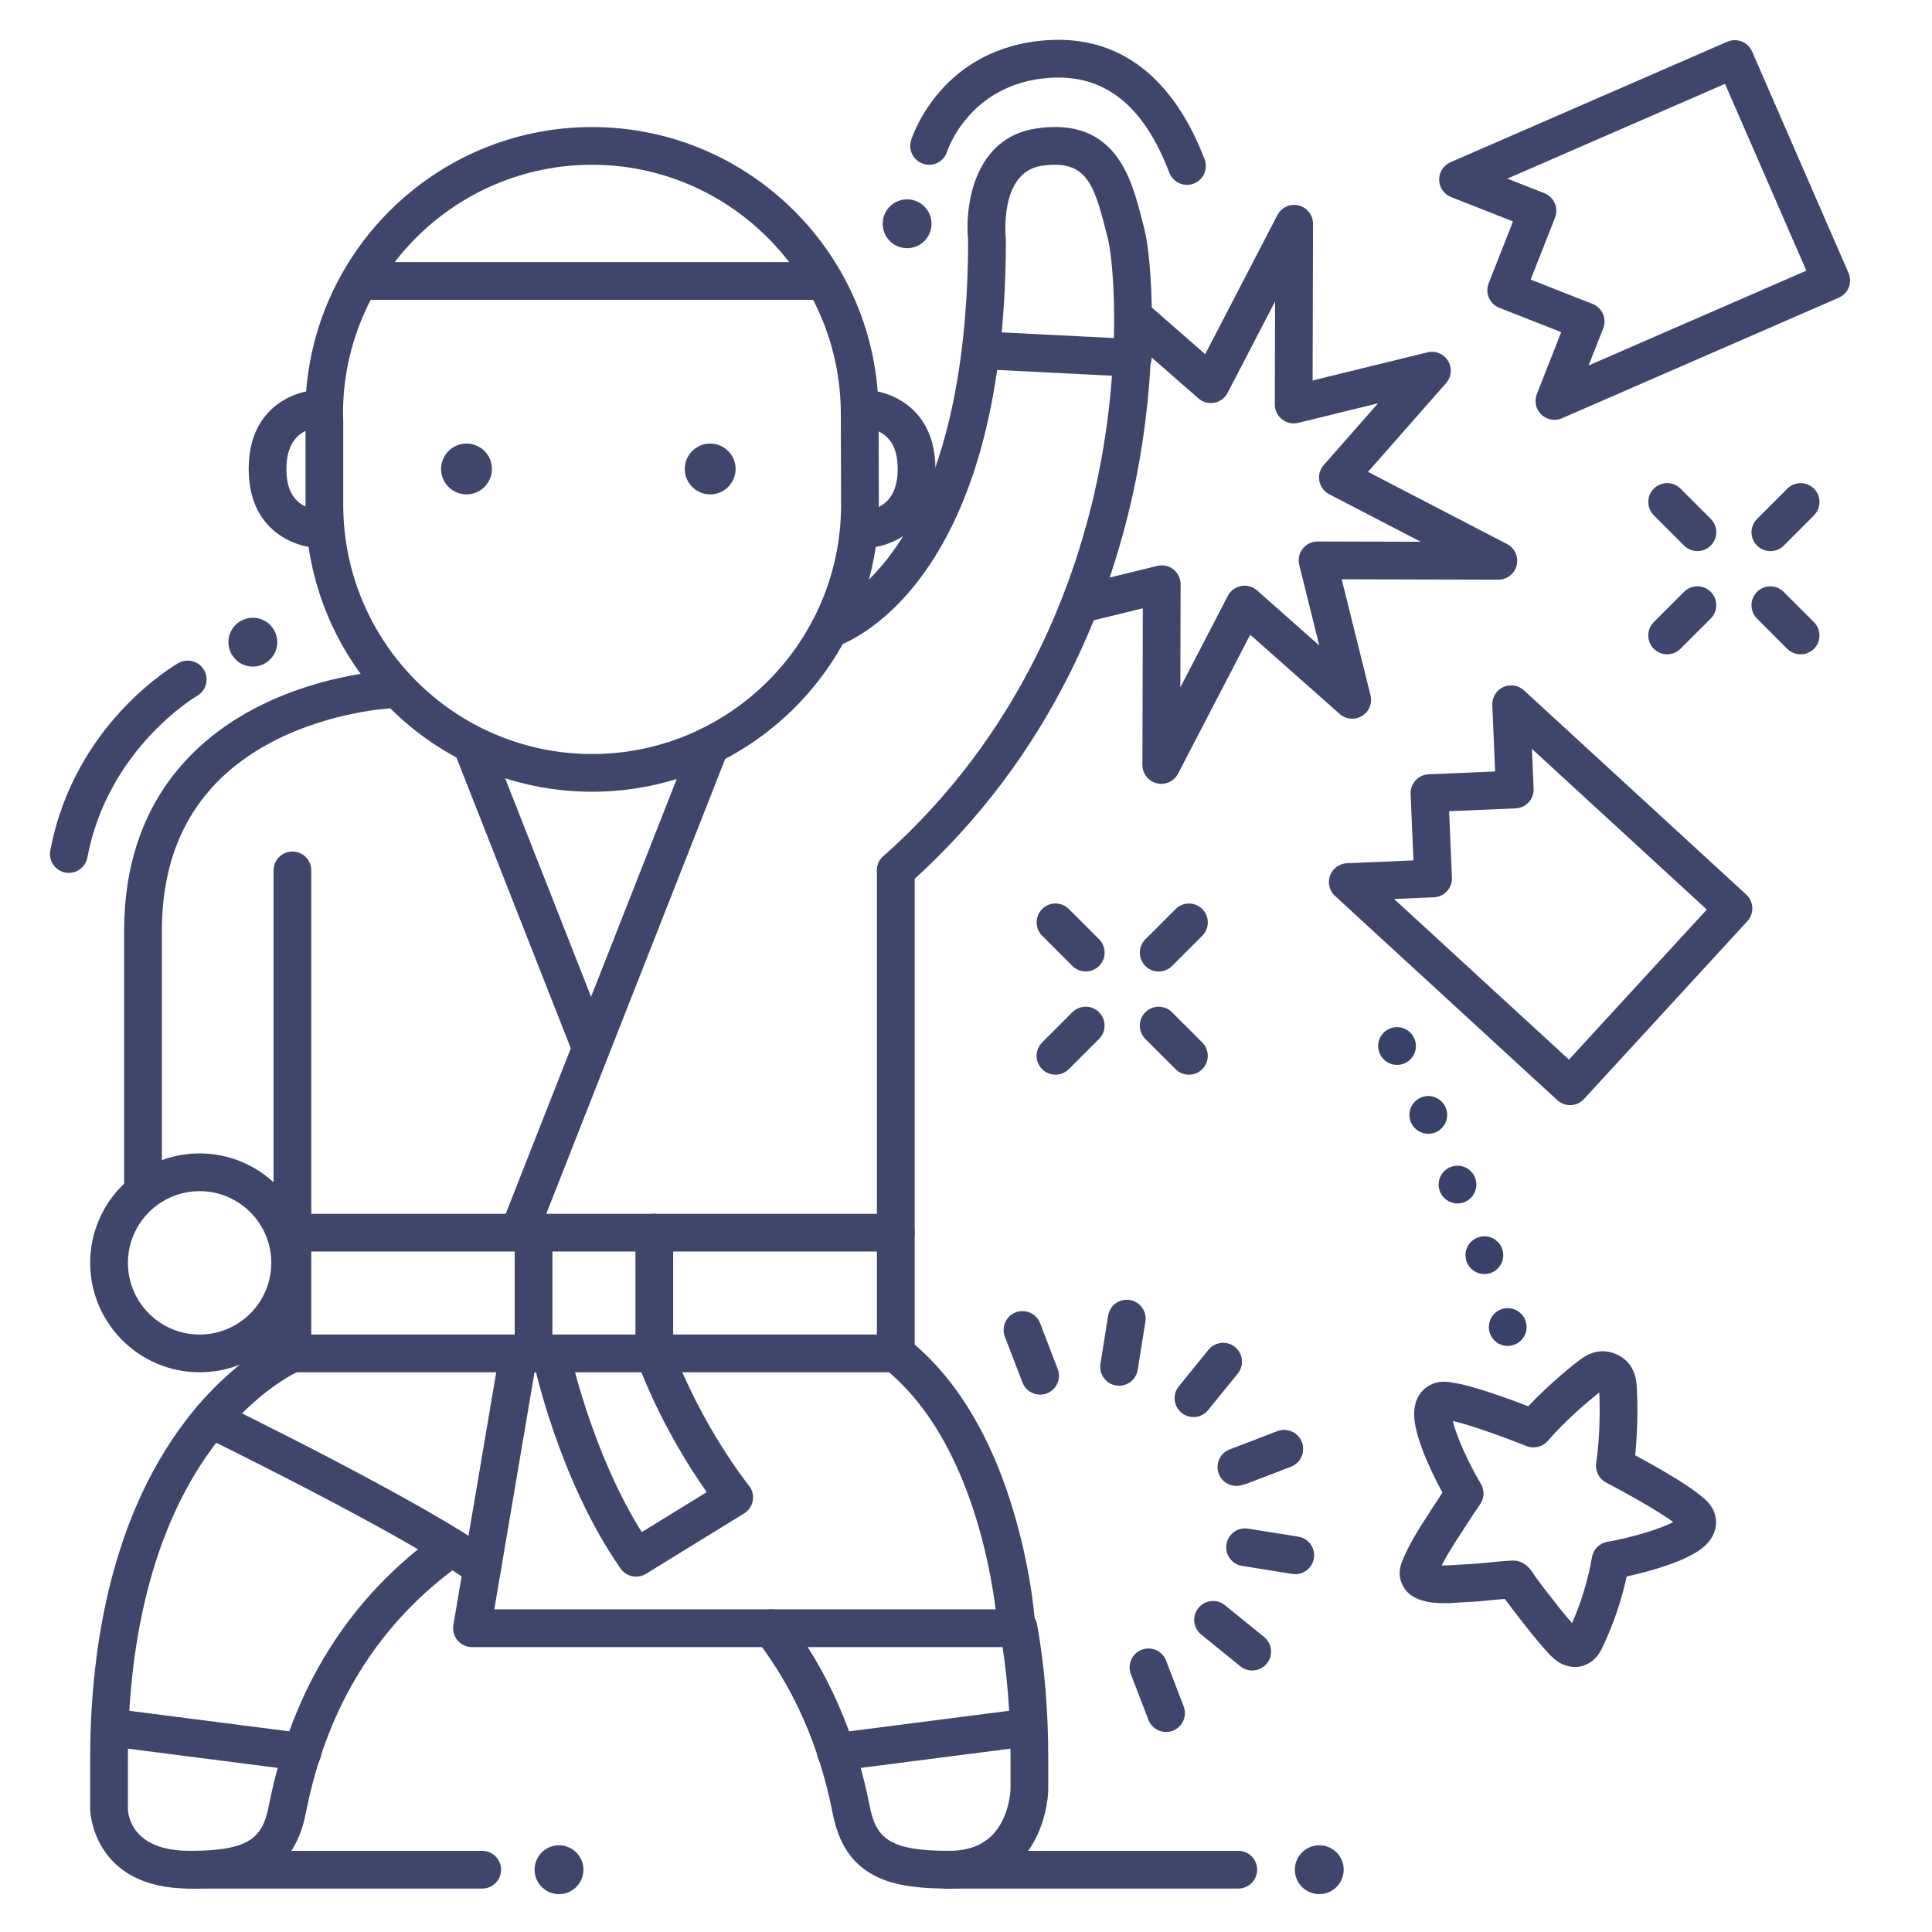 <?xml version="1.0" ?><svg enable-background="new 0 0 512 512" version="1.1" viewBox="0 0 512 512" xml:space="preserve" xmlns="http://www.w3.org/2000/svg" xmlns:xlink="http://www.w3.org/1999/xlink"><g id="Lines"><g><g><g><g><path d="M84.899,145.282c-0.494,0-4.958-0.074-9.48-2.659c-4.343-2.481-9.52-7.678-9.52-18.341       c0-10.65,5.125-15.847,9.425-18.33c4.494-2.595,8.935-2.67,9.426-2.67c2.761,0,5,2.238,5,5c0,2.745-2.213,4.975-4.953,5       c-2.099,0.051-8.898,1-8.898,11c0,4.776,1.466,7.936,4.48,9.659c2.209,1.262,4.498,1.341,4.52,1.341c2.761,0,5,2.238,5,5       S87.661,145.282,84.899,145.282z" fill="#3F456B"/></g></g></g><g><g><g><path d="M229.045,145.282c-2.761,0-5-2.238-5-5c0-2.745,2.213-4.975,4.953-5c2.099-0.051,8.898-1,8.898-11       c0-4.776-1.466-7.936-4.48-9.659c-2.209-1.262-4.498-1.341-4.52-1.341c-2.761,0-5-2.238-5-5s2.239-5,5-5       c0.494,0,4.958,0.074,9.48,2.659c4.343,2.481,9.52,7.678,9.52,18.341c0,10.65-5.125,15.847-9.425,18.33       C233.978,145.207,229.537,145.282,229.045,145.282z" fill="#3F456B"/></g></g></g><g><g><g><g><path d="M417.359,441.766c-1.075,0-2.177-0.235-3.252-0.727c-1.704-0.776-2.855-1.935-3.801-2.96        c-2.939-3.188-5.534-6.536-8.043-9.773l-1.401-1.804c-0.35-0.449-0.709-0.944-1.068-1.439        c-0.284-0.394-0.568-0.787-0.846-1.145c-0.046-0.059-0.095-0.125-0.147-0.196c-1.084,0.089-2.178,0.198-3.307,0.311        c-2.291,0.229-4.66,0.465-7.129,0.542c-0.329,0.01-0.771,0.045-1.291,0.084c-4.793,0.355-13.712,1.02-15.845-5.717        c-0.774-2.45,0.116-4.612,0.451-5.426c1.864-4.524,4.43-8.49,6.911-12.326l0.92-1.427c1.116-1.739,2.022-3.121,2.75-4.211        c-3.271-5.99-7.61-15.404-7.5-20.966c0.076-3.839,1.834-5.903,3.296-6.958c2.564-1.852,5.456-1.523,6.767-1.235        c4.915,0.622,14.782,4.21,20.184,6.276c5.721-6.064,12.006-11.091,13.991-12.533c1.776-1.292,3.612-1.979,5.453-2.042        c2.21-0.066,4.55,0.781,6.262,2.288c0.552,0.487,1.039,1.055,1.45,1.688c0.872,1.338,1.395,2.96,1.547,4.813        c0.202,2.445,0.493,10.49-0.369,18.779c5.09,2.746,14.249,7.883,17.926,11.2c1.073,0.805,3.209,2.782,3.479,5.936        c0.154,1.796-0.263,4.475-3.123,7.037c-4.093,3.667-13.873,6.498-20.543,7.944c-1.437,6.672-3.616,12.989-6.625,19.22        C422.99,440.04,420.272,441.766,417.359,441.766z M401.058,413.564c0.721,0,1.435,0.156,2.092,0.459l0.081,0.037        c1.758,0.807,2.728,2.329,3.436,3.439c0.081,0.127,0.153,0.245,0.219,0.339c0.297,0.379,0.654,0.87,1.01,1.363        c0.286,0.395,0.571,0.791,0.851,1.149l1.419,1.827c2.158,2.784,4.212,5.435,6.445,7.961c2.48-5.631,4.213-11.372,5.281-17.477        c0.364-2.076,1.991-3.702,4.067-4.063c6.581-1.146,14.02-3.418,17.48-5.233c-3.772-2.823-12.529-7.722-17.797-10.471        c-1.887-0.984-2.944-3.056-2.634-5.161c1.088-7.389,0.977-15.302,0.817-18.709c-2.688,2.103-8.754,7.18-13.646,12.826        c-1.393,1.609-3.651,2.161-5.629,1.372c-5.523-2.199-14.949-5.64-19.547-6.655c0.882,3.807,4.014,10.927,7.44,16.66        c1.015,1.698,0.932,3.836-0.21,5.451c-0.717,1.015-2.047,2.963-4.306,6.484l-0.94,1.457c-1.808,2.795-3.538,5.47-4.929,8.236        c1.588,0.019,3.449-0.111,4.274-0.172c0.693-0.052,1.285-0.094,1.722-0.107c2.127-0.066,4.226-0.275,6.448-0.497        c2.038-0.203,4.146-0.413,6.331-0.512C400.908,413.566,400.983,413.564,401.058,413.564z M445.437,404.978        c0.005,0.003,0.01,0.007,0.015,0.01C445.447,404.983,445.442,404.98,445.437,404.978z M382.461,376.101        c0.005,0.001,0.011,0.003,0.018,0.005C382.473,376.104,382.467,376.103,382.461,376.101z M384.773,374.58L384.773,374.58        L384.773,374.58z M384.773,374.58L384.773,374.58L384.773,374.58z M423.69,367.351L423.69,367.351L423.69,367.351z" fill="#3F456B"/></g></g></g></g><g><g><g><g><path d="M117.796,127.649c-1.86-3.221-0.757-7.338,2.465-9.198c3.22-1.859,7.338-0.756,9.198,2.465        c1.859,3.22,0.756,7.339-2.464,9.198C123.773,131.974,119.656,130.869,117.796,127.649z" fill="#3F456B"/></g></g></g></g><g><g><g><g><path d="M182.377,127.649c-1.86-3.221-0.757-7.338,2.465-9.198c3.22-1.859,7.338-0.756,9.198,2.465        c1.859,3.22,0.756,7.339-2.464,9.198C188.354,131.974,184.237,130.869,182.377,127.649z" fill="#3F456B"/></g></g></g></g><g><g><g><path d="M156.907,209.819c-41.876,0-75.945-34.109-75.945-76.035V111.72l-0.064-1.841       c-0.002-0.059-0.003-0.116-0.003-0.175c0-41.927,34.089-76.036,75.99-76.036c41.876,0,75.945,34.109,75.945,76.036l0.021,2.116       l0.046,21.953C232.896,175.71,198.807,209.819,156.907,209.819z M90.895,109.619l0.064,1.839       c0.002,0.059,0.003,0.116,0.003,0.175v22.151c0,36.412,29.583,66.035,65.945,66.035c36.387,0,65.989-29.623,65.989-66.035       l-0.067-24.03c0-36.462-29.583-66.086-65.945-66.086C120.526,43.668,90.941,73.246,90.895,109.619z" fill="#3F456B"/></g></g></g><g><g><g><path d="M217.901,79.46H96.102c-2.761,0-5-2.238-5-5s2.239-5,5-5h121.799c2.761,0,5,2.238,5,5       S220.662,79.46,217.901,79.46z" fill="#3F456B"/></g></g></g><g><g><g><path d="M137.428,331.669c-0.609,0-1.228-0.111-1.829-0.348c-2.57-1.011-3.833-3.914-2.823-6.483       l50.779-129.108c1.011-2.569,3.914-3.833,6.483-2.823c2.57,1.011,3.833,3.914,2.823,6.483l-50.779,129.108       C141.308,330.467,139.423,331.669,137.428,331.669z" fill="#3F456B"/></g></g></g><g><g><g><path d="M156.399,282.198c-1.995,0-3.88-1.202-4.654-3.171l-31.322-79.638c-1.011-2.57,0.253-5.473,2.823-6.483       c2.57-1.013,5.472,0.254,6.483,2.823l31.322,79.638c1.011,2.57-0.253,5.473-2.823,6.483       C157.627,282.087,157.008,282.198,156.399,282.198z" fill="#3F456B"/></g></g></g><g><g><g><path d="M237.398,363.668H77.491c-2.761,0-5-2.238-5-5v-128c0-2.762,2.239-5,5-5s5,2.238,5,5v123h149.907v-123       c0-2.762,2.239-5,5-5s5,2.238,5,5v128C242.398,361.43,240.159,363.668,237.398,363.668z" fill="#3F456B"/></g></g></g><g><g><g><path d="M237.398,331.668H77.491c-2.761,0-5-2.238-5-5s2.239-5,5-5h159.907c2.761,0,5,2.238,5,5       S240.159,331.668,237.398,331.668z" fill="#3F456B"/></g></g></g><g><g><g><path d="M237.4,235.668c-1.379,0-2.751-0.566-3.739-1.678c-1.835-2.064-1.649-5.225,0.415-7.06       c36.832-32.739,51.352-73.187,57.046-101.353c6.241-30.871,3.971-56.594,2.438-62.472c-0.191-0.732-0.38-1.476-0.57-2.224       c-3.133-12.353-5.312-18.72-17.003-16.929c-11.217,1.715-9.471,18.879-9.452,19.052c0.02,0.181,0.03,0.362,0.03,0.544       c0,93.077-43.415,107.341-45.263,107.902c-2.642,0.803-5.435-0.688-6.238-3.33c-0.798-2.629,0.673-5.406,3.289-6.226       c0.268-0.09,9.611-3.348,18.873-16.606c15.929-22.803,19.316-56.842,19.339-81.481c-0.936-9.367,1.61-27.248,17.912-29.739       c21.209-3.243,25.419,13.364,28.208,24.354c0.184,0.727,0.367,1.447,0.552,2.159c1.982,7.597,4.151,35.009-2.312,66.977       c-5.997,29.659-21.309,72.271-60.204,106.846C239.767,235.252,238.581,235.668,237.4,235.668z" fill="#3F456B"/></g></g></g><g><g><g><path d="M37.898,320.793c-2.761,0-5-2.238-5-5v-69.125c0-34.314,19.442-51.312,35.752-59.528       c17.274-8.702,34.344-9.44,35.062-9.468c2.765-0.133,5.082,2.047,5.186,4.807c0.104,2.757-2.044,5.077-4.8,5.186l0,0       c-0.157,0.007-15.876,0.729-31.224,8.547c-19.89,10.131-29.975,27.107-29.975,50.457v69.125       C42.898,318.555,40.659,320.793,37.898,320.793z" fill="#3F456B"/></g></g></g><g><g><g><path d="M52.898,363.668c-15.991,0-29-13.01-29-29s13.009-29,29-29s29,13.01,29,29       S68.889,363.668,52.898,363.668z M52.898,315.668c-10.477,0-19,8.523-19,19s8.523,19,19,19s19-8.523,19-19       S63.375,315.668,52.898,315.668z" fill="#3F456B"/></g></g></g><g><g><g><path d="M300.191,99.841c-0.085,0-0.17-0.002-0.256-0.007l-39.548-1.998c-2.758-0.139-4.88-2.487-4.741-5.245       s2.498-4.907,5.246-4.741l39.548,1.998c2.758,0.139,4.88,2.487,4.741,5.245C305.045,97.765,302.836,99.841,300.191,99.841z" fill="#3F456B"/></g></g></g><g><g><g><path d="M269.398,436.491H125.076c-1.472,0-2.87-0.648-3.82-1.773c-0.95-1.125-1.356-2.611-1.11-4.062       l12.353-72.823c0.462-2.723,3.044-4.553,5.766-4.094c2.722,0.462,4.555,3.043,4.093,5.766l-11.363,66.987h132.867       c-1.656-13.001-7.932-46.71-29.575-63.908c-2.162-1.719-2.521-4.863-0.804-7.025c1.718-2.161,4.863-2.521,7.025-0.805       c12.931,10.276,22.565,26.308,28.636,47.65c4.454,15.66,5.215,28.273,5.245,28.803c0.079,1.374-0.412,2.719-1.357,3.719       C272.088,435.925,270.773,436.491,269.398,436.491z" fill="#3F456B"/></g></g></g><g><g><g><path d="M50.249,500.491c-25.809,0-26.348-20.732-26.351-20.941l0-13.595c0-25.721,4.394-62.125,25.325-89.493       c12.827-16.772,25.835-22.202,26.382-22.425c2.559-1.041,5.476,0.188,6.517,2.745c1.039,2.551-0.181,5.459-2.725,6.508       c-0.198,0.084-11.509,4.976-22.665,19.818c-18.874,25.11-22.835,58.912-22.835,82.847v13.454       c0.085,1.945,1.296,11.082,16.351,11.082c16.056,0,19.338-3.526,20.992-11.962c6.091-31.064,21.424-55.46,45.573-72.509       c2.257-1.593,5.375-1.055,6.968,1.201s1.055,5.376-1.201,6.969c-21.976,15.515-35.948,37.809-41.527,66.263       C77.793,497.084,66.381,500.491,50.249,500.491z" fill="#3F456B"/></g></g></g><g><g><g><path d="M127.786,420.491c-1.031,0-2.07-0.317-2.964-0.976c-16.933-12.487-70.538-38.659-71.077-38.922       c-2.482-1.21-3.514-4.203-2.304-6.686c1.209-2.482,4.202-3.515,6.685-2.305c2.236,1.09,54.968,26.837,72.632,39.863       c2.222,1.64,2.695,4.77,1.056,6.992C130.834,419.788,129.32,420.491,127.786,420.491z" fill="#3F456B"/></g></g></g><g><g><g><path d="M80.194,469.316c-0.212,0-0.427-0.014-0.643-0.042l-50.586-6.497c-2.739-0.352-4.674-2.857-4.323-5.596       c0.353-2.738,2.86-4.687,5.596-4.322l50.586,6.497c2.739,0.352,4.674,2.857,4.323,5.596       C84.823,467.475,82.671,469.316,80.194,469.316z" fill="#3F456B"/></g></g></g><g><g><g><path d="M251.45,500.491c-9.663,0-15.798-1.163-20.515-3.89c-5.482-3.17-8.752-8.301-10.291-16.148       c-3.454-17.617-10.241-33.062-20.172-45.905c-1.689-2.185-1.288-5.325,0.897-7.014c2.186-1.688,5.325-1.288,7.014,0.896       c10.891,14.085,18.317,30.94,22.074,50.099c1.654,8.436,4.937,11.962,20.992,11.962c6.831,0,11.459-2.591,14.149-7.92       c2.107-4.174,2.202-8.415,2.202-8.457v-8.159c0-11.96-0.942-23.291-2.8-33.677c-0.486-2.719,1.323-5.316,4.042-5.803       c2.715-0.492,5.316,1.323,5.802,4.041c1.962,10.967,2.957,22.89,2.957,35.438v8.203c-0.006,0.709-0.147,6.723-3.275,12.92       C271.438,493.197,264.927,500.491,251.45,500.491z" fill="#3F456B"/></g></g></g><g><g><g><path d="M221.505,469.316c-2.478,0-4.629-1.841-4.953-4.364c-0.352-2.738,1.583-5.244,4.323-5.596l50.586-6.497       c2.728-0.368,5.244,1.582,5.596,4.322c0.352,2.738-1.583,5.244-4.323,5.596l-50.586,6.497       C221.933,469.303,221.718,469.316,221.505,469.316z" fill="#3F456B"/></g></g></g><g><g><g><path d="M141.398,363.668c-2.761,0-5-2.238-5-5v-32c0-2.762,2.239-5,5-5s5,2.238,5,5v32       C146.398,361.43,144.159,363.668,141.398,363.668z" fill="#3F456B"/></g></g></g><g><g><g><path d="M173.398,363.668c-2.761,0-5-2.238-5-5v-32c0-2.762,2.239-5,5-5s5,2.238,5,5v32       C178.398,361.43,176.159,363.668,173.398,363.668z" fill="#3F456B"/></g></g></g><g><g><g><path d="M168.568,417.824c-1.586,0-3.141-0.753-4.108-2.145c-16.392-23.563-22.916-54.032-23.186-55.318       c-0.567-2.702,1.164-5.353,3.867-5.92c2.704-0.566,5.352,1.164,5.92,3.865l0,0c0.059,0.277,5.676,26.422,19.009,47.721       l17.224-10.6c-4.519-6.395-12.62-19.048-18.579-35.011c-0.966-2.587,0.348-5.468,2.936-6.434       c2.587-0.965,5.467,0.349,6.433,2.936c7.956,21.312,20.244,36.604,20.367,36.757c0.906,1.118,1.287,2.571,1.044,3.989       c-0.242,1.418-1.083,2.663-2.308,3.417l-26,16C170.37,417.584,169.464,417.824,168.568,417.824z" fill="#3F456B"/></g></g></g><g><g><g><path d="M307.755,207.734c-0.396,0.001-0.795-0.047-1.193-0.145c-2.24-0.55-3.814-2.561-3.808-4.868       l0.104-41.519l-14.755,3.615c-2.685,0.654-5.389-0.983-6.046-3.667c-0.657-2.682,0.984-5.389,3.667-6.046l20.961-5.136       c1.494-0.367,3.072-0.024,4.281,0.927c1.208,0.95,1.913,2.404,1.909,3.942l-0.068,27.314l12.586-24.242       c0.71-1.367,2.01-2.331,3.525-2.612c1.515-0.282,3.074,0.151,4.228,1.173l16.471,14.586l-5.302-21.352       c-0.371-1.495-0.033-3.078,0.918-4.29c0.948-1.209,2.399-1.915,3.935-1.915c0.004,0,0.008,0,0.013,0l27.316,0.068       l-24.243-12.587c-1.365-0.709-2.327-2.006-2.61-3.518c-0.283-1.511,0.145-3.068,1.161-4.224l14.401-16.363l-21.172,5.188       c-1.494,0.367-3.072,0.023-4.281-0.927c-1.208-0.95-1.913-2.404-1.909-3.942l0.068-27.315l-12.587,24.242       c-0.708,1.362-2.001,2.324-3.509,2.609c-1.508,0.287-3.063-0.139-4.22-1.149l-19.798-17.312       c-2.079-1.817-2.29-4.977-0.473-7.055c1.818-2.081,4.976-2.291,7.056-0.473l15.004,13.12l19.142-36.866       c1.063-2.049,3.39-3.102,5.629-2.552c2.241,0.55,3.814,2.561,3.808,4.868l-0.104,41.519l30.423-7.454       c2.122-0.518,4.334,0.397,5.466,2.266s0.92,4.255-0.523,5.895l-20.693,23.514l36.849,19.132       c2.047,1.063,3.102,3.389,2.552,5.63c-0.549,2.235-2.554,3.808-4.856,3.808c-0.004,0-0.008,0-0.013,0l-41.499-0.104       l7.635,30.746c0.528,2.125-0.389,4.347-2.262,5.481c-1.874,1.134-4.267,0.919-5.906-0.533l-23.717-21.003l-19.122,36.83       C311.317,206.723,309.588,207.734,307.755,207.734z" fill="#3F456B"/></g></g></g><g><g><g><path d="M416.09,292.875c-1.25,0-2.458-0.469-3.382-1.317l-58.915-54.12c-1.49-1.368-2.008-3.499-1.314-5.398       s2.464-3.194,4.484-3.279l17.611-0.747l-0.747-17.612c-0.117-2.759,2.025-5.091,4.784-5.207l17.611-0.747l-0.747-17.612       c-0.085-2.021,1.054-3.894,2.888-4.746c1.834-0.854,4-0.517,5.49,0.852l58.915,54.12c2.034,1.868,2.168,5.031,0.3,7.065       l-43.296,47.133c-0.897,0.977-2.146,1.557-3.47,1.612C416.231,292.873,416.16,292.875,416.09,292.875z M369.447,238.239       l46.343,42.571l36.531-39.769l-46.343-42.571l0.447,10.547c0.117,2.759-2.025,5.091-4.784,5.207l-17.611,0.747l0.747,17.612       c0.117,2.759-2.025,5.091-4.784,5.207L369.447,238.239z" fill="#3F456B"/></g></g></g><g><g><g><path d="M411.934,111.254c-1.271,0-2.521-0.484-3.473-1.401c-1.455-1.404-1.921-3.547-1.181-5.429l6.453-16.404       l-16.404-6.452c-1.234-0.485-2.225-1.441-2.754-2.657s-0.554-2.593-0.068-3.826l6.453-16.404l-16.404-6.452       c-1.882-0.74-3.133-2.542-3.169-4.563c-0.037-2.022,1.149-3.867,3.003-4.674l73.35-31.935c1.217-0.53,2.592-0.554,3.827-0.069       c1.234,0.485,2.225,1.441,2.754,2.657l25.547,58.68c1.102,2.532-0.057,5.479-2.588,6.58l-73.35,31.935       C413.287,111.118,412.607,111.254,411.934,111.254z M405.643,74.092l16.404,6.452c1.234,0.485,2.225,1.441,2.754,2.657       s0.554,2.593,0.068,3.826l-3.864,9.823l57.698-25.12L457.147,22.22l-57.698,25.12l9.824,3.864       c1.234,0.485,2.225,1.441,2.754,2.657s0.554,2.593,0.068,3.826L405.643,74.092z" fill="#3F456B"/></g></g></g><g><g><g><path d="M314.557,48.992c-2.015,0.001-3.914-1.227-4.673-3.221c-6.81-17.875-17.165-26.104-31.665-25.143       c-21.33,1.405-27.166,19.347-27.222,19.527c-0.821,2.637-3.625,4.107-6.262,3.285c-2.636-0.822-4.107-3.626-3.285-6.262       c0.314-1.007,8.011-24.678,36.111-26.529c23.896-1.58,35.852,16.293,41.667,31.561c0.983,2.581-0.312,5.47-2.893,6.453       C315.75,48.887,315.148,48.992,314.557,48.992z" fill="#3F456B"/></g></g></g><g><g><g><path d="M246.214,62.122c-1.56,3.217-5.43,4.563-8.648,3.004c-3.216-1.56-4.561-5.433-3.002-8.649       c1.559-3.217,5.431-4.56,8.646-3.002C246.429,55.034,247.772,58.905,246.214,62.122z" fill="#3F456B"/></g></g></g><g><g><g><path d="M72.829,173.006c-1.56,3.217-5.43,4.563-8.648,3.004c-3.216-1.56-4.561-5.433-3.002-8.649       c1.559-3.217,5.431-4.56,8.646-3.002C73.044,165.918,74.387,169.789,72.829,173.006z" fill="#3F456B"/></g></g></g><g><g><g><path d="M153.971,498.313c-1.56,3.217-5.43,4.563-8.648,3.004c-3.216-1.56-4.561-5.433-3.002-8.649       c1.559-3.217,5.431-4.56,8.646-3.002C154.185,491.225,155.529,495.096,153.971,498.313z" fill="#3F456B"/></g></g></g><g><g><g><path d="M355.446,498.313c-1.56,3.217-5.43,4.563-8.648,3.004c-3.216-1.56-4.561-5.433-3.002-8.649       c1.559-3.217,5.431-4.56,8.646-3.002C355.661,491.225,357.004,495.096,355.446,498.313z" fill="#3F456B"/></g></g></g><g><g><g><path d="M18.244,231.325c-0.308,0-0.62-0.028-0.934-0.088c-2.713-0.513-4.497-3.128-3.984-5.842       c6.357-33.632,32.826-49.032,33.95-49.671c2.398-1.367,5.453-0.527,6.818,1.874c1.363,2.396,0.528,5.444-1.865,6.812       c-0.322,0.187-23.615,13.94-29.077,42.842C22.698,229.652,20.6,231.325,18.244,231.325z" fill="#3F456B"/></g></g></g><g><g><g><path d="M127.79,500.491H50.249c-2.761,0-5-2.238-5-5s2.239-5,5-5h77.541c2.761,0,5,2.238,5,5       S130.551,500.491,127.79,500.491z" fill="#3F456B"/></g></g></g><g><g><g><path d="M328.16,500.491h-77.541c-2.761,0-5-2.238-5-5s2.239-5,5-5h77.541c2.761,0,5,2.238,5,5       S330.921,500.491,328.16,500.491z" fill="#3F456B"/></g></g></g></g></g><g id="Outline"><g><g><g><g><g><g><path d="M307.07,257.46c-1.28,0-2.559-0.488-3.536-1.465c-1.953-1.952-1.953-5.118,0-7.07l8.017-8.018         c1.952-1.953,5.118-1.953,7.071,0c1.953,1.952,1.953,5.118,0,7.07l-8.017,8.018C309.629,256.972,308.35,257.46,307.07,257.46         z" fill="#3F456B"/></g></g></g><g><g><g><path d="M279.707,284.803c-1.28,0-2.559-0.488-3.536-1.465c-1.953-1.952-1.953-5.118,0-7.07l8.017-8.018         c1.952-1.953,5.118-1.953,7.071,0c1.953,1.952,1.953,5.118,0,7.07l-8.017,8.018         C282.267,284.314,280.987,284.803,279.707,284.803z" fill="#3F456B"/></g></g></g></g><g><g><g><g><path d="M315.077,284.812c-1.28,0-2.559-0.488-3.536-1.465l-8.017-8.018c-1.953-1.952-1.953-5.118,0-7.07         c1.954-1.953,5.119-1.952,7.071,0l8.017,8.018c1.953,1.952,1.953,5.118,0,7.07         C317.636,284.324,316.356,284.812,315.077,284.812z" fill="#3F456B"/></g></g></g><g><g><g><path d="M287.734,257.45c-1.28,0-2.559-0.488-3.536-1.465l-8.017-8.018c-1.953-1.952-1.953-5.118,0-7.07         c1.954-1.952,5.119-1.952,7.071,0l8.017,8.018c1.953,1.952,1.953,5.118,0,7.07         C290.293,256.962,289.014,257.45,287.734,257.45z" fill="#3F456B"/></g></g></g></g></g><g><g><g><g><g><path d="M469.169,146.056c-1.28,0-2.559-0.488-3.536-1.465c-1.953-1.952-1.953-5.118,0-7.07l8.018-8.018         c1.953-1.953,5.118-1.953,7.071,0c1.953,1.952,1.953,5.118,0,7.07l-8.018,8.018         C471.729,145.567,470.449,146.056,469.169,146.056z" fill="#3F456B"/></g></g></g><g><g><g><path d="M441.807,173.398c-1.28,0-2.559-0.488-3.536-1.465c-1.953-1.952-1.953-5.118,0-7.07l8.018-8.018         c1.953-1.953,5.118-1.953,7.071,0c1.953,1.952,1.953,5.118,0,7.07l-8.018,8.018         C444.366,172.91,443.086,173.398,441.807,173.398z" fill="#3F456B"/></g></g></g></g><g><g><g><g><path d="M477.177,173.408c-1.28,0-2.559-0.488-3.536-1.465l-8.017-8.017c-1.953-1.952-1.953-5.118,0-7.07         c1.952-1.953,5.118-1.953,7.071,0l8.017,8.017c1.953,1.952,1.953,5.118,0,7.07         C479.736,172.92,478.457,173.408,477.177,173.408z" fill="#3F456B"/></g></g></g><g><g><g><path d="M449.834,146.046c-1.28,0-2.559-0.488-3.536-1.465l-8.017-8.018c-1.953-1.952-1.953-5.118,0-7.07         c1.954-1.953,5.119-1.952,7.071,0l8.017,8.018c1.953,1.952,1.953,5.118,0,7.07         C452.393,145.558,451.113,146.046,449.834,146.046z" fill="#3F456B"/></g></g></g></g></g><g><g><g><path d="M394.76,353.06c-0.76-2.66,0.77-5.43,3.43-6.189l0,0c2.65-0.761,5.42,0.77,6.18,3.43l0,0       c0.76,2.65-0.77,5.42-3.42,6.18l0,0c-0.46,0.141-0.93,0.2-1.38,0.2l0,0C397.39,356.68,395.39,355.25,394.76,353.06z        M388.67,334.319c-0.93-2.6,0.42-5.46,3.02-6.39l0,0c2.6-0.93,5.47,0.43,6.4,3.03l0,0c0.92,2.6-0.43,5.46-3.03,6.39l0,0       c-0.56,0.2-1.13,0.29-1.68,0.29l0,0C391.32,337.64,389.4,336.37,388.67,334.319z M381.62,315.79       c-1.04-2.561,0.21-5.471,2.77-6.5l0,0c2.56-1.03,5.48,0.21,6.5,2.77l0,0c1.03,2.561-0.21,5.48-2.77,6.51l0,0       c-0.61,0.24-1.24,0.36-1.86,0.36l0,0C384.27,318.93,382.4,317.74,381.62,315.79z M373.93,297.46       c-1.11-2.53,0.05-5.47,2.58-6.58l0,0c2.53-1.11,5.48,0.05,6.58,2.58l0,0c1.11,2.54-0.05,5.479-2.58,6.59l0,0       c-0.65,0.28-1.33,0.42-2,0.42l0,0C376.58,300.47,374.75,299.34,373.93,297.46z M365.72,279.37L365.72,279.37       c-1.2-2.49-0.15-5.48,2.34-6.67l0,0c2.49-1.2,5.48-0.15,6.67,2.34l0,0l0,0l0,0c1.2,2.489,0.15,5.479-2.34,6.68l0,0       c-0.7,0.33-1.44,0.49-2.16,0.49l0,0C368.37,282.21,366.58,281.16,365.72,279.37z" fill="#384169"/></g></g></g><g><g><g><g><g><g><path d="M327.658,393.786c-2.012,0-3.909-1.223-4.671-3.215c-0.987-2.579,0.305-5.47,2.884-6.456          l12.646-4.837c2.577-0.985,5.469,0.304,6.456,2.884c0.987,2.579-0.305,5.47-2.884,6.456l-12.646,4.837          C328.855,393.68,328.251,393.786,327.658,393.786z" fill="#3F456B"/></g></g></g></g><g><g><g><g><path d="M309.014,459.001c-2.01,0-3.905-1.22-4.668-3.208l-4.661-12.136          c-0.99-2.578,0.297-5.471,2.875-6.461c2.578-0.986,5.47,0.296,6.46,2.875l4.661,12.136c0.99,2.578-0.297,5.471-2.875,6.461          C310.216,458.894,309.61,459.001,309.014,459.001z" fill="#3F456B"/></g></g></g></g><g><g><g><g><path d="M331.846,442.703c-1.107,0-2.222-0.366-3.148-1.118l-10.377-8.425          c-2.144-1.74-2.471-4.89-0.73-7.033s4.888-2.471,7.033-0.73L335,433.821c2.144,1.74,2.471,4.89,0.73,7.033          C334.743,442.071,333.301,442.703,331.846,442.703z" fill="#3F456B"/></g></g></g></g><g><g><g><g><path d="M343.264,417.166c-0.262,0-0.527-0.021-0.794-0.063l-13.302-2.123          c-2.727-0.436-4.584-2.999-4.149-5.726c0.435-2.728,2.997-4.593,5.726-4.149l13.302,2.123          c2.727,0.436,4.584,2.999,4.149,5.726C347.802,415.413,345.678,417.166,343.264,417.166z" fill="#3F456B"/></g></g></g></g></g><g><g><g><g><g><path d="M328.924,393.399c-2.009,0-3.903-1.219-4.668-3.206c-0.991-2.577,0.295-5.471,2.872-6.462          l11.404-4.386c2.579-0.987,5.471,0.295,6.462,2.872s-0.295,5.471-2.872,6.462l-11.404,4.386          C330.128,393.292,329.521,393.399,328.924,393.399z" fill="#3F456B"/></g></g></g></g><g><g><g><g><path d="M316.284,375.533c-1.107,0-2.222-0.366-3.148-1.118c-2.144-1.74-2.471-4.89-0.73-7.033l7.854-9.675          c1.74-2.144,4.889-2.471,7.033-0.73s2.471,4.89,0.73,7.033l-7.854,9.675C319.18,374.901,317.738,375.533,316.284,375.533z" fill="#3F456B"/></g></g></g></g><g><g><g><g><path d="M296.57,367.232c-0.262,0-0.527-0.021-0.794-0.063c-2.727-0.436-4.585-2.999-4.149-5.726          l2.041-12.78c0.435-2.728,3-4.591,5.726-4.149c2.727,0.436,4.585,2.999,4.149,5.726l-2.041,12.78          C301.109,365.479,298.984,367.232,296.57,367.232z" fill="#3F456B"/></g></g></g></g><g><g><g><g><path d="M275.634,369.594c-2.01,0-3.905-1.22-4.668-3.208l-4.662-12.136          c-0.99-2.578,0.297-5.471,2.875-6.461c2.578-0.986,5.47,0.297,6.46,2.875L280.3,362.8c0.99,2.578-0.297,5.471-2.875,6.461          C276.836,369.486,276.23,369.594,275.634,369.594z" fill="#3F456B"/></g></g></g></g></g></g></g></g></svg>